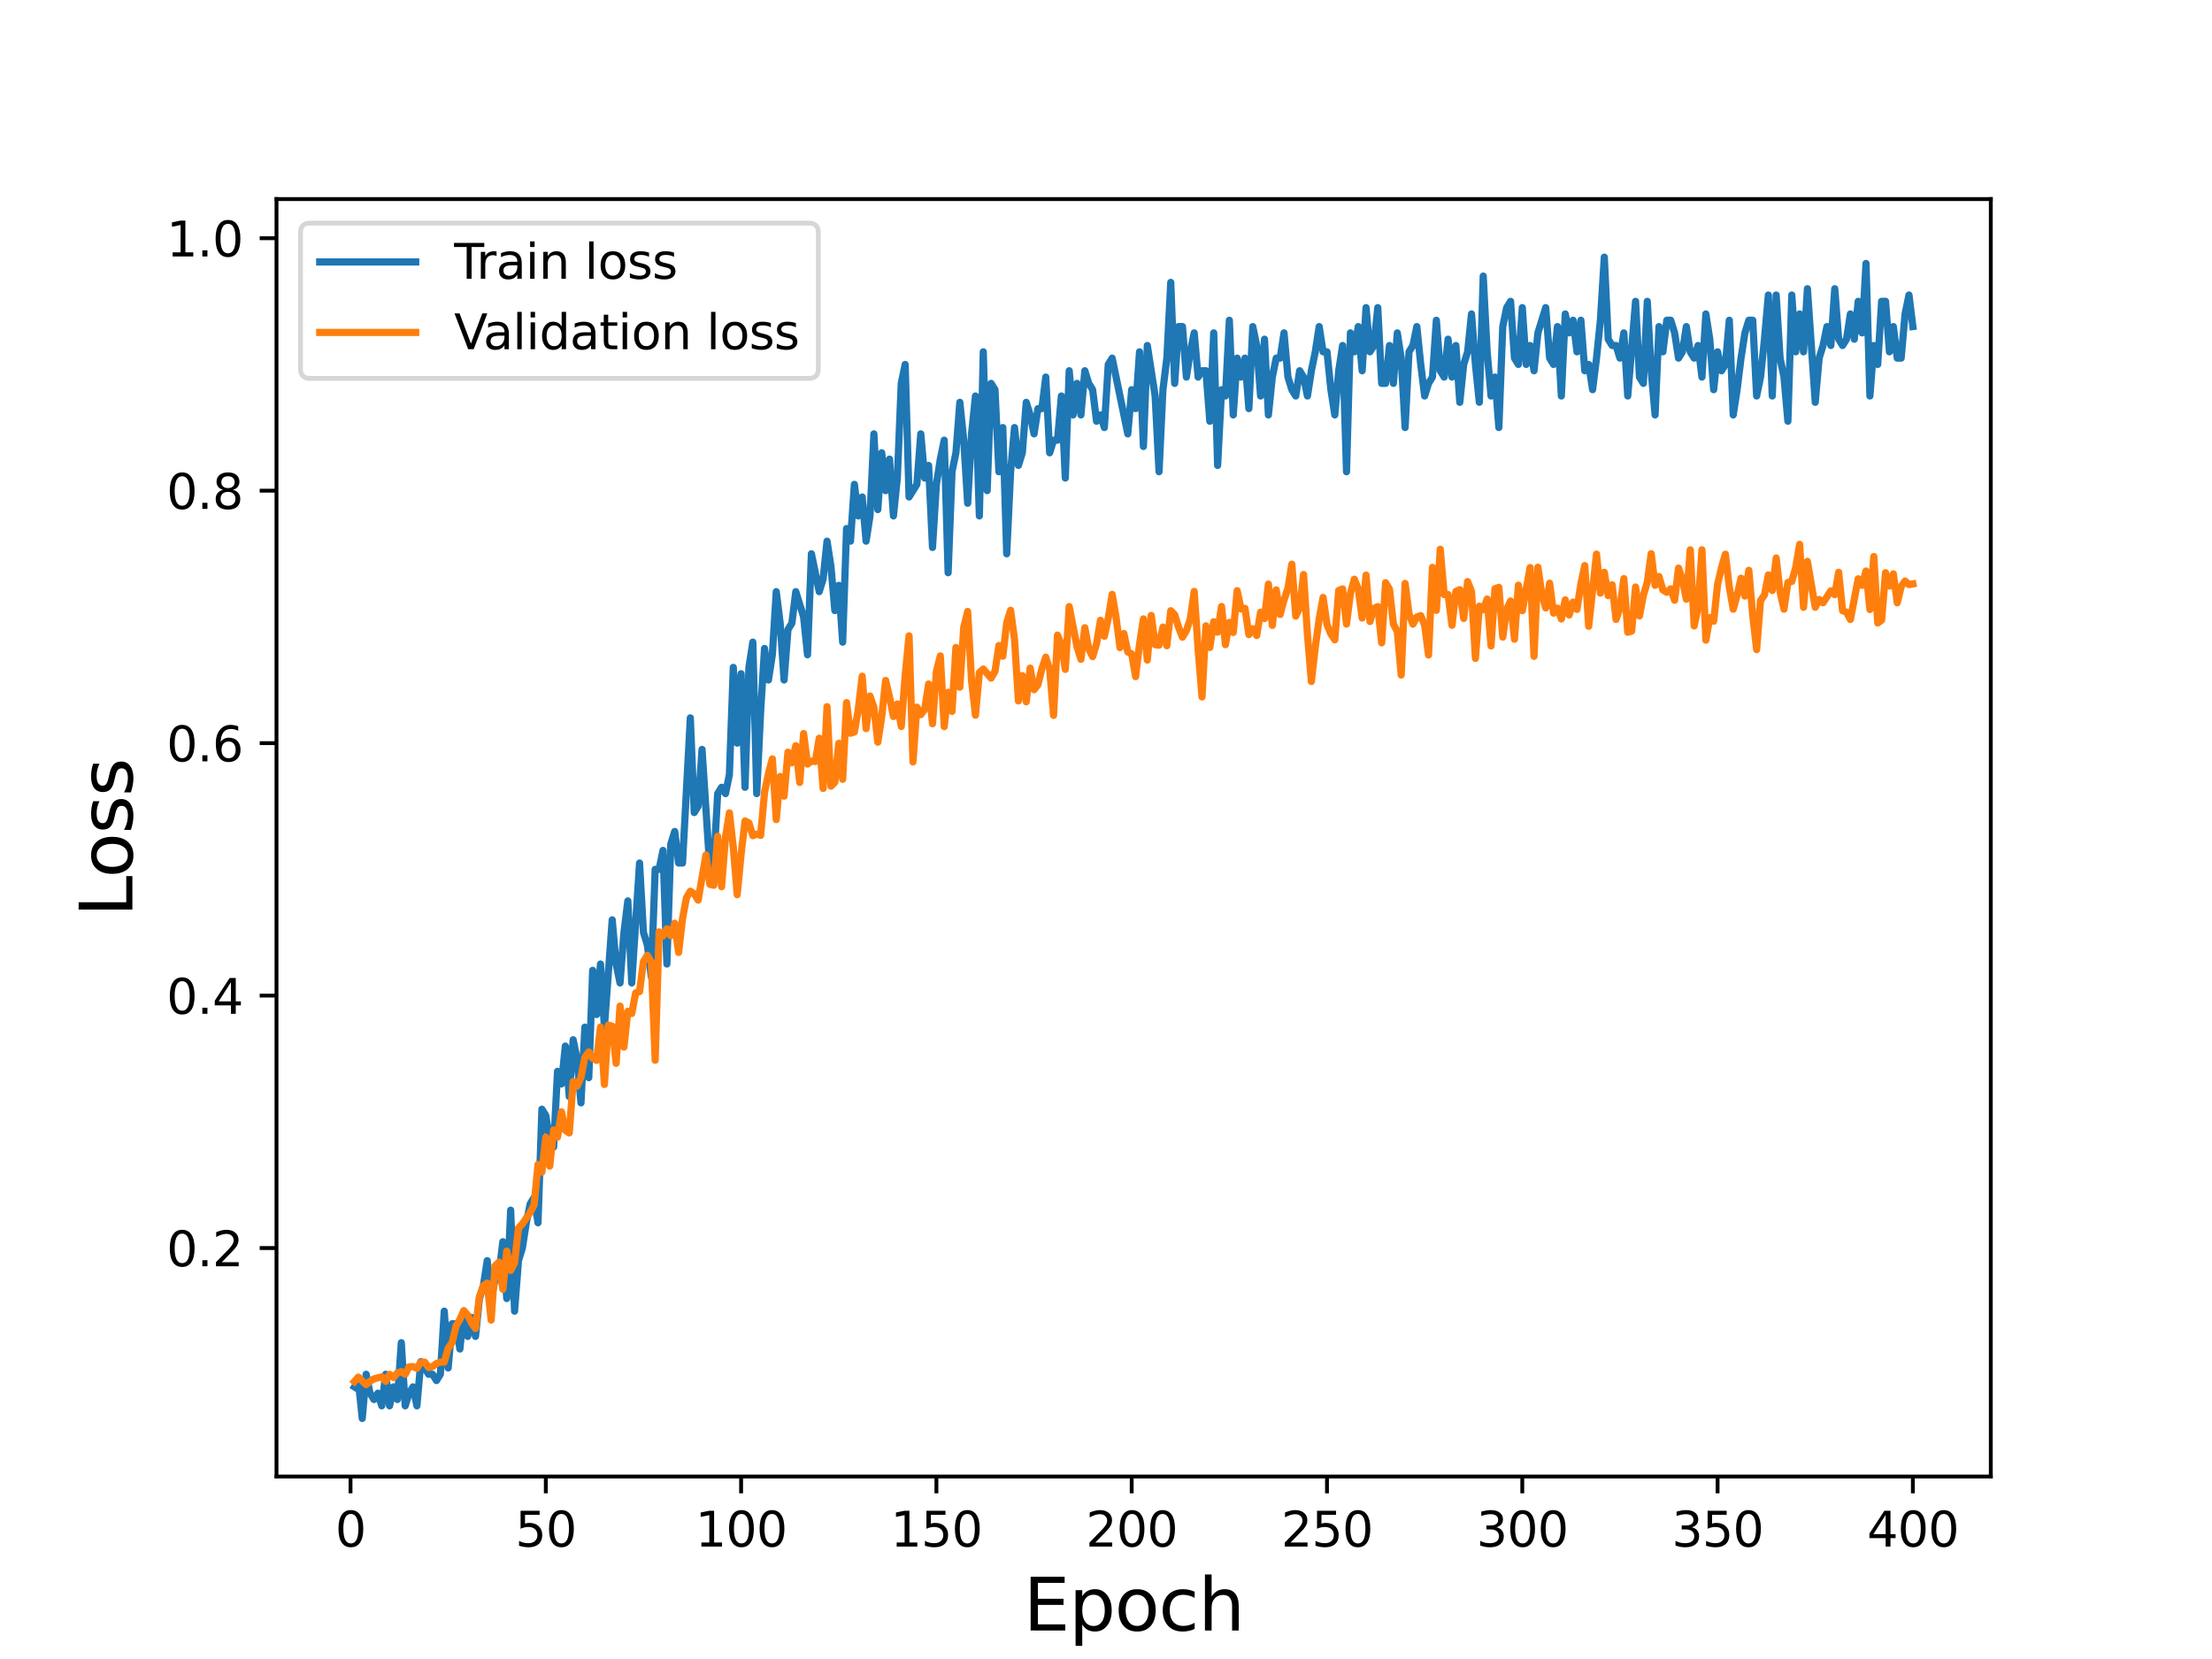 <?xml version="1.0" encoding="utf-8" standalone="no"?>
<!DOCTYPE svg PUBLIC "-//W3C//DTD SVG 1.1//EN"
  "http://www.w3.org/Graphics/SVG/1.1/DTD/svg11.dtd">
<svg height="345.6pt" version="1.1" viewBox="0 0 460.8 345.6" width="460.8pt" xmlns="http://www.w3.org/2000/svg" xmlns:xlink="http://www.w3.org/1999/xlink">
 <defs>
  <style type="text/css">*{stroke-linecap:butt;stroke-linejoin:round;}</style>
 </defs>
 <g id="figure_1">
  <g id="patch_1">
   <path d="M 0 345.6 
L 460.8 345.6 
L 460.8 0 
L 0 0 
z
" style="fill:#ffffff;"/>
  </g>
  <g id="axes_1">
   <g id="patch_2">
    <path d="M 57.6 307.584 
L 414.72 307.584 
L 414.72 41.472 
L 57.6 41.472 
z
" style="fill:#ffffff;"/>
   </g>
   <g id="matplotlib.axis_1">
    <g id="xtick_1">
     <g id="line2d_1">
      <defs>
       <path d="M 0 0 
L 0 3.5 
" id="mec085599de" style="stroke:#000000;stroke-width:0.8;"/>
      </defs>
      <g>
       <use style="stroke:#000000;stroke-width:0.8;" x="73.019" xlink:href="#mec085599de" y="307.584"/>
      </g>
     </g>
     <g id="text_1">
      <!-- 0 -->
      <g transform="translate(69.838 322.182)scale(0.1 -0.1)">
       <defs>
        <path d="M 2034 4250 
Q 1547 4250 1301 3770 
Q 1056 3291 1056 2328 
Q 1056 1369 1301 889 
Q 1547 409 2034 409 
Q 2525 409 2770 889 
Q 3016 1369 3016 2328 
Q 3016 3291 2770 3770 
Q 2525 4250 2034 4250 
z
M 2034 4750 
Q 2819 4750 3233 4129 
Q 3647 3509 3647 2328 
Q 3647 1150 3233 529 
Q 2819 -91 2034 -91 
Q 1250 -91 836 529 
Q 422 1150 422 2328 
Q 422 3509 836 4129 
Q 1250 4750 2034 4750 
z
" id="DejaVuSans-30" transform="scale(0.016)"/>
       </defs>
       <use xlink:href="#DejaVuSans-30"/>
      </g>
     </g>
    </g>
    <g id="xtick_2">
     <g id="line2d_2">
      <g>
       <use style="stroke:#000000;stroke-width:0.8;" x="113.703" xlink:href="#mec085599de" y="307.584"/>
      </g>
     </g>
     <g id="text_2">
      <!-- 50 -->
      <g transform="translate(107.34 322.182)scale(0.1 -0.1)">
       <defs>
        <path d="M 691 4666 
L 3169 4666 
L 3169 4134 
L 1269 4134 
L 1269 2991 
Q 1406 3038 1543 3061 
Q 1681 3084 1819 3084 
Q 2600 3084 3056 2656 
Q 3513 2228 3513 1497 
Q 3513 744 3044 326 
Q 2575 -91 1722 -91 
Q 1428 -91 1123 -41 
Q 819 9 494 109 
L 494 744 
Q 775 591 1075 516 
Q 1375 441 1709 441 
Q 2250 441 2565 725 
Q 2881 1009 2881 1497 
Q 2881 1984 2565 2268 
Q 2250 2553 1709 2553 
Q 1456 2553 1204 2497 
Q 953 2441 691 2322 
L 691 4666 
z
" id="DejaVuSans-35" transform="scale(0.016)"/>
       </defs>
       <use xlink:href="#DejaVuSans-35"/>
       <use x="63.623" xlink:href="#DejaVuSans-30"/>
      </g>
     </g>
    </g>
    <g id="xtick_3">
     <g id="line2d_3">
      <g>
       <use style="stroke:#000000;stroke-width:0.8;" x="154.386" xlink:href="#mec085599de" y="307.584"/>
      </g>
     </g>
     <g id="text_3">
      <!-- 100 -->
      <g transform="translate(144.842 322.182)scale(0.1 -0.1)">
       <defs>
        <path d="M 794 531 
L 1825 531 
L 1825 4091 
L 703 3866 
L 703 4441 
L 1819 4666 
L 2450 4666 
L 2450 531 
L 3481 531 
L 3481 0 
L 794 0 
L 794 531 
z
" id="DejaVuSans-31" transform="scale(0.016)"/>
       </defs>
       <use xlink:href="#DejaVuSans-31"/>
       <use x="63.623" xlink:href="#DejaVuSans-30"/>
       <use x="127.246" xlink:href="#DejaVuSans-30"/>
      </g>
     </g>
    </g>
    <g id="xtick_4">
     <g id="line2d_4">
      <g>
       <use style="stroke:#000000;stroke-width:0.8;" x="195.07" xlink:href="#mec085599de" y="307.584"/>
      </g>
     </g>
     <g id="text_4">
      <!-- 150 -->
      <g transform="translate(185.526 322.182)scale(0.1 -0.1)">
       <use xlink:href="#DejaVuSans-31"/>
       <use x="63.623" xlink:href="#DejaVuSans-35"/>
       <use x="127.246" xlink:href="#DejaVuSans-30"/>
      </g>
     </g>
    </g>
    <g id="xtick_5">
     <g id="line2d_5">
      <g>
       <use style="stroke:#000000;stroke-width:0.8;" x="235.753" xlink:href="#mec085599de" y="307.584"/>
      </g>
     </g>
     <g id="text_5">
      <!-- 200 -->
      <g transform="translate(226.209 322.182)scale(0.1 -0.1)">
       <defs>
        <path d="M 1228 531 
L 3431 531 
L 3431 0 
L 469 0 
L 469 531 
Q 828 903 1448 1529 
Q 2069 2156 2228 2338 
Q 2531 2678 2651 2914 
Q 2772 3150 2772 3378 
Q 2772 3750 2511 3984 
Q 2250 4219 1831 4219 
Q 1534 4219 1204 4116 
Q 875 4013 500 3803 
L 500 4441 
Q 881 4594 1212 4672 
Q 1544 4750 1819 4750 
Q 2544 4750 2975 4387 
Q 3406 4025 3406 3419 
Q 3406 3131 3298 2873 
Q 3191 2616 2906 2266 
Q 2828 2175 2409 1742 
Q 1991 1309 1228 531 
z
" id="DejaVuSans-32" transform="scale(0.016)"/>
       </defs>
       <use xlink:href="#DejaVuSans-32"/>
       <use x="63.623" xlink:href="#DejaVuSans-30"/>
       <use x="127.246" xlink:href="#DejaVuSans-30"/>
      </g>
     </g>
    </g>
    <g id="xtick_6">
     <g id="line2d_6">
      <g>
       <use style="stroke:#000000;stroke-width:0.8;" x="276.437" xlink:href="#mec085599de" y="307.584"/>
      </g>
     </g>
     <g id="text_6">
      <!-- 250 -->
      <g transform="translate(266.893 322.182)scale(0.1 -0.1)">
       <use xlink:href="#DejaVuSans-32"/>
       <use x="63.623" xlink:href="#DejaVuSans-35"/>
       <use x="127.246" xlink:href="#DejaVuSans-30"/>
      </g>
     </g>
    </g>
    <g id="xtick_7">
     <g id="line2d_7">
      <g>
       <use style="stroke:#000000;stroke-width:0.8;" x="317.12" xlink:href="#mec085599de" y="307.584"/>
      </g>
     </g>
     <g id="text_7">
      <!-- 300 -->
      <g transform="translate(307.576 322.182)scale(0.1 -0.1)">
       <defs>
        <path d="M 2597 2516 
Q 3050 2419 3304 2112 
Q 3559 1806 3559 1356 
Q 3559 666 3084 287 
Q 2609 -91 1734 -91 
Q 1441 -91 1130 -33 
Q 819 25 488 141 
L 488 750 
Q 750 597 1062 519 
Q 1375 441 1716 441 
Q 2309 441 2620 675 
Q 2931 909 2931 1356 
Q 2931 1769 2642 2001 
Q 2353 2234 1838 2234 
L 1294 2234 
L 1294 2753 
L 1863 2753 
Q 2328 2753 2575 2939 
Q 2822 3125 2822 3475 
Q 2822 3834 2567 4026 
Q 2313 4219 1838 4219 
Q 1578 4219 1281 4162 
Q 984 4106 628 3988 
L 628 4550 
Q 988 4650 1302 4700 
Q 1616 4750 1894 4750 
Q 2613 4750 3031 4423 
Q 3450 4097 3450 3541 
Q 3450 3153 3228 2886 
Q 3006 2619 2597 2516 
z
" id="DejaVuSans-33" transform="scale(0.016)"/>
       </defs>
       <use xlink:href="#DejaVuSans-33"/>
       <use x="63.623" xlink:href="#DejaVuSans-30"/>
       <use x="127.246" xlink:href="#DejaVuSans-30"/>
      </g>
     </g>
    </g>
    <g id="xtick_8">
     <g id="line2d_8">
      <g>
       <use style="stroke:#000000;stroke-width:0.8;" x="357.804" xlink:href="#mec085599de" y="307.584"/>
      </g>
     </g>
     <g id="text_8">
      <!-- 350 -->
      <g transform="translate(348.26 322.182)scale(0.1 -0.1)">
       <use xlink:href="#DejaVuSans-33"/>
       <use x="63.623" xlink:href="#DejaVuSans-35"/>
       <use x="127.246" xlink:href="#DejaVuSans-30"/>
      </g>
     </g>
    </g>
    <g id="xtick_9">
     <g id="line2d_9">
      <g>
       <use style="stroke:#000000;stroke-width:0.8;" x="398.487" xlink:href="#mec085599de" y="307.584"/>
      </g>
     </g>
     <g id="text_9">
      <!-- 400 -->
      <g transform="translate(388.944 322.182)scale(0.1 -0.1)">
       <defs>
        <path d="M 2419 4116 
L 825 1625 
L 2419 1625 
L 2419 4116 
z
M 2253 4666 
L 3047 4666 
L 3047 1625 
L 3713 1625 
L 3713 1100 
L 3047 1100 
L 3047 0 
L 2419 0 
L 2419 1100 
L 313 1100 
L 313 1709 
L 2253 4666 
z
" id="DejaVuSans-34" transform="scale(0.016)"/>
       </defs>
       <use xlink:href="#DejaVuSans-34"/>
       <use x="63.623" xlink:href="#DejaVuSans-30"/>
       <use x="127.246" xlink:href="#DejaVuSans-30"/>
      </g>
     </g>
    </g>
    <g id="text_10">
     <!-- Epoch -->
     <g transform="translate(213.194 339.66)scale(0.15 -0.15)">
      <defs>
       <path d="M 628 4666 
L 3578 4666 
L 3578 4134 
L 1259 4134 
L 1259 2753 
L 3481 2753 
L 3481 2222 
L 1259 2222 
L 1259 531 
L 3634 531 
L 3634 0 
L 628 0 
L 628 4666 
z
" id="DejaVuSans-45" transform="scale(0.016)"/>
       <path d="M 1159 525 
L 1159 -1331 
L 581 -1331 
L 581 3500 
L 1159 3500 
L 1159 2969 
Q 1341 3281 1617 3432 
Q 1894 3584 2278 3584 
Q 2916 3584 3314 3078 
Q 3713 2572 3713 1747 
Q 3713 922 3314 415 
Q 2916 -91 2278 -91 
Q 1894 -91 1617 61 
Q 1341 213 1159 525 
z
M 3116 1747 
Q 3116 2381 2855 2742 
Q 2594 3103 2138 3103 
Q 1681 3103 1420 2742 
Q 1159 2381 1159 1747 
Q 1159 1113 1420 752 
Q 1681 391 2138 391 
Q 2594 391 2855 752 
Q 3116 1113 3116 1747 
z
" id="DejaVuSans-70" transform="scale(0.016)"/>
       <path d="M 1959 3097 
Q 1497 3097 1228 2736 
Q 959 2375 959 1747 
Q 959 1119 1226 758 
Q 1494 397 1959 397 
Q 2419 397 2687 759 
Q 2956 1122 2956 1747 
Q 2956 2369 2687 2733 
Q 2419 3097 1959 3097 
z
M 1959 3584 
Q 2709 3584 3137 3096 
Q 3566 2609 3566 1747 
Q 3566 888 3137 398 
Q 2709 -91 1959 -91 
Q 1206 -91 779 398 
Q 353 888 353 1747 
Q 353 2609 779 3096 
Q 1206 3584 1959 3584 
z
" id="DejaVuSans-6f" transform="scale(0.016)"/>
       <path d="M 3122 3366 
L 3122 2828 
Q 2878 2963 2633 3030 
Q 2388 3097 2138 3097 
Q 1578 3097 1268 2742 
Q 959 2388 959 1747 
Q 959 1106 1268 751 
Q 1578 397 2138 397 
Q 2388 397 2633 464 
Q 2878 531 3122 666 
L 3122 134 
Q 2881 22 2623 -34 
Q 2366 -91 2075 -91 
Q 1284 -91 818 406 
Q 353 903 353 1747 
Q 353 2603 823 3093 
Q 1294 3584 2113 3584 
Q 2378 3584 2631 3529 
Q 2884 3475 3122 3366 
z
" id="DejaVuSans-63" transform="scale(0.016)"/>
       <path d="M 3513 2113 
L 3513 0 
L 2938 0 
L 2938 2094 
Q 2938 2591 2744 2837 
Q 2550 3084 2163 3084 
Q 1697 3084 1428 2787 
Q 1159 2491 1159 1978 
L 1159 0 
L 581 0 
L 581 4863 
L 1159 4863 
L 1159 2956 
Q 1366 3272 1645 3428 
Q 1925 3584 2291 3584 
Q 2894 3584 3203 3211 
Q 3513 2838 3513 2113 
z
" id="DejaVuSans-68" transform="scale(0.016)"/>
      </defs>
      <use xlink:href="#DejaVuSans-45"/>
      <use x="63.184" xlink:href="#DejaVuSans-70"/>
      <use x="126.66" xlink:href="#DejaVuSans-6f"/>
      <use x="187.842" xlink:href="#DejaVuSans-63"/>
      <use x="242.822" xlink:href="#DejaVuSans-68"/>
     </g>
    </g>
   </g>
   <g id="matplotlib.axis_2">
    <g id="ytick_1">
     <g id="line2d_10">
      <defs>
       <path d="M 0 0 
L -3.5 0 
" id="me4665d9835" style="stroke:#000000;stroke-width:0.8;"/>
      </defs>
      <g>
       <use style="stroke:#000000;stroke-width:0.8;" x="57.6" xlink:href="#me4665d9835" y="259.989"/>
      </g>
     </g>
     <g id="text_11">
      <!-- 0.2 -->
      <g transform="translate(34.697 263.788)scale(0.1 -0.1)">
       <defs>
        <path d="M 684 794 
L 1344 794 
L 1344 0 
L 684 0 
L 684 794 
z
" id="DejaVuSans-2e" transform="scale(0.016)"/>
       </defs>
       <use xlink:href="#DejaVuSans-30"/>
       <use x="63.623" xlink:href="#DejaVuSans-2e"/>
       <use x="95.41" xlink:href="#DejaVuSans-32"/>
      </g>
     </g>
    </g>
    <g id="ytick_2">
     <g id="line2d_11">
      <g>
       <use style="stroke:#000000;stroke-width:0.8;" x="57.6" xlink:href="#me4665d9835" y="207.398"/>
      </g>
     </g>
     <g id="text_12">
      <!-- 0.4 -->
      <g transform="translate(34.697 211.197)scale(0.1 -0.1)">
       <use xlink:href="#DejaVuSans-30"/>
       <use x="63.623" xlink:href="#DejaVuSans-2e"/>
       <use x="95.41" xlink:href="#DejaVuSans-34"/>
      </g>
     </g>
    </g>
    <g id="ytick_3">
     <g id="line2d_12">
      <g>
       <use style="stroke:#000000;stroke-width:0.8;" x="57.6" xlink:href="#me4665d9835" y="154.806"/>
      </g>
     </g>
     <g id="text_13">
      <!-- 0.6 -->
      <g transform="translate(34.697 158.605)scale(0.1 -0.1)">
       <defs>
        <path d="M 2113 2584 
Q 1688 2584 1439 2293 
Q 1191 2003 1191 1497 
Q 1191 994 1439 701 
Q 1688 409 2113 409 
Q 2538 409 2786 701 
Q 3034 994 3034 1497 
Q 3034 2003 2786 2293 
Q 2538 2584 2113 2584 
z
M 3366 4563 
L 3366 3988 
Q 3128 4100 2886 4159 
Q 2644 4219 2406 4219 
Q 1781 4219 1451 3797 
Q 1122 3375 1075 2522 
Q 1259 2794 1537 2939 
Q 1816 3084 2150 3084 
Q 2853 3084 3261 2657 
Q 3669 2231 3669 1497 
Q 3669 778 3244 343 
Q 2819 -91 2113 -91 
Q 1303 -91 875 529 
Q 447 1150 447 2328 
Q 447 3434 972 4092 
Q 1497 4750 2381 4750 
Q 2619 4750 2861 4703 
Q 3103 4656 3366 4563 
z
" id="DejaVuSans-36" transform="scale(0.016)"/>
       </defs>
       <use xlink:href="#DejaVuSans-30"/>
       <use x="63.623" xlink:href="#DejaVuSans-2e"/>
       <use x="95.41" xlink:href="#DejaVuSans-36"/>
      </g>
     </g>
    </g>
    <g id="ytick_4">
     <g id="line2d_13">
      <g>
       <use style="stroke:#000000;stroke-width:0.8;" x="57.6" xlink:href="#me4665d9835" y="102.215"/>
      </g>
     </g>
     <g id="text_14">
      <!-- 0.8 -->
      <g transform="translate(34.697 106.014)scale(0.1 -0.1)">
       <defs>
        <path d="M 2034 2216 
Q 1584 2216 1326 1975 
Q 1069 1734 1069 1313 
Q 1069 891 1326 650 
Q 1584 409 2034 409 
Q 2484 409 2743 651 
Q 3003 894 3003 1313 
Q 3003 1734 2745 1975 
Q 2488 2216 2034 2216 
z
M 1403 2484 
Q 997 2584 770 2862 
Q 544 3141 544 3541 
Q 544 4100 942 4425 
Q 1341 4750 2034 4750 
Q 2731 4750 3128 4425 
Q 3525 4100 3525 3541 
Q 3525 3141 3298 2862 
Q 3072 2584 2669 2484 
Q 3125 2378 3379 2068 
Q 3634 1759 3634 1313 
Q 3634 634 3220 271 
Q 2806 -91 2034 -91 
Q 1263 -91 848 271 
Q 434 634 434 1313 
Q 434 1759 690 2068 
Q 947 2378 1403 2484 
z
M 1172 3481 
Q 1172 3119 1398 2916 
Q 1625 2713 2034 2713 
Q 2441 2713 2670 2916 
Q 2900 3119 2900 3481 
Q 2900 3844 2670 4047 
Q 2441 4250 2034 4250 
Q 1625 4250 1398 4047 
Q 1172 3844 1172 3481 
z
" id="DejaVuSans-38" transform="scale(0.016)"/>
       </defs>
       <use xlink:href="#DejaVuSans-30"/>
       <use x="63.623" xlink:href="#DejaVuSans-2e"/>
       <use x="95.41" xlink:href="#DejaVuSans-38"/>
      </g>
     </g>
    </g>
    <g id="ytick_5">
     <g id="line2d_14">
      <g>
       <use style="stroke:#000000;stroke-width:0.8;" x="57.6" xlink:href="#me4665d9835" y="49.624"/>
      </g>
     </g>
     <g id="text_15">
      <!-- 1.0 -->
      <g transform="translate(34.697 53.423)scale(0.1 -0.1)">
       <use xlink:href="#DejaVuSans-31"/>
       <use x="63.623" xlink:href="#DejaVuSans-2e"/>
       <use x="95.41" xlink:href="#DejaVuSans-30"/>
      </g>
     </g>
    </g>
    <g id="text_16">
     <!-- Loss -->
     <g transform="translate(27.577 190.979)rotate(-90)scale(0.15 -0.15)">
      <defs>
       <path d="M 628 4666 
L 1259 4666 
L 1259 531 
L 3531 531 
L 3531 0 
L 628 0 
L 628 4666 
z
" id="DejaVuSans-4c" transform="scale(0.016)"/>
       <path d="M 2834 3397 
L 2834 2853 
Q 2591 2978 2328 3040 
Q 2066 3103 1784 3103 
Q 1356 3103 1142 2972 
Q 928 2841 928 2578 
Q 928 2378 1081 2264 
Q 1234 2150 1697 2047 
L 1894 2003 
Q 2506 1872 2764 1633 
Q 3022 1394 3022 966 
Q 3022 478 2636 193 
Q 2250 -91 1575 -91 
Q 1294 -91 989 -36 
Q 684 19 347 128 
L 347 722 
Q 666 556 975 473 
Q 1284 391 1588 391 
Q 1994 391 2212 530 
Q 2431 669 2431 922 
Q 2431 1156 2273 1281 
Q 2116 1406 1581 1522 
L 1381 1569 
Q 847 1681 609 1914 
Q 372 2147 372 2553 
Q 372 3047 722 3315 
Q 1072 3584 1716 3584 
Q 2034 3584 2315 3537 
Q 2597 3491 2834 3397 
z
" id="DejaVuSans-73" transform="scale(0.016)"/>
      </defs>
      <use xlink:href="#DejaVuSans-4c"/>
      <use x="53.963" xlink:href="#DejaVuSans-6f"/>
      <use x="115.145" xlink:href="#DejaVuSans-73"/>
      <use x="167.244" xlink:href="#DejaVuSans-73"/>
     </g>
    </g>
   </g>
   <g id="line2d_15">
    <path clip-path="url(#p8386ce4f00)" d="M 73.833 288.914 
L 74.646 287.599 
L 75.46 295.488 
L 76.274 286.285 
L 77.087 290.229 
L 77.901 291.544 
L 78.715 290.229 
L 79.528 292.858 
L 80.342 286.285 
L 81.156 292.858 
L 81.969 288.914 
L 82.783 291.544 
L 83.597 279.711 
L 84.41 292.858 
L 85.224 290.229 
L 86.038 288.914 
L 86.851 292.858 
L 87.665 283.655 
L 89.292 286.285 
L 90.106 286.285 
L 90.92 287.599 
L 91.733 286.285 
L 92.547 273.137 
L 93.361 284.97 
L 94.174 275.766 
L 94.988 275.766 
L 95.802 281.025 
L 96.616 273.137 
L 97.429 278.396 
L 98.243 274.451 
L 99.057 278.396 
L 99.87 270.507 
L 100.684 267.878 
L 101.498 262.618 
L 102.311 270.507 
L 103.125 266.563 
L 103.939 265.248 
L 104.752 258.674 
L 105.566 270.507 
L 106.38 252.1 
L 107.193 273.137 
L 108.007 262.618 
L 108.821 259.989 
L 109.634 254.73 
L 110.448 250.785 
L 111.262 249.471 
L 112.075 254.73 
L 112.889 231.064 
L 113.703 232.378 
L 114.516 237.638 
L 115.33 238.952 
L 116.144 223.175 
L 116.957 225.805 
L 117.771 217.916 
L 118.585 228.434 
L 119.398 216.601 
L 120.212 220.545 
L 121.026 229.749 
L 121.839 213.971 
L 122.653 224.49 
L 123.467 202.138 
L 124.28 211.342 
L 125.094 200.824 
L 125.908 213.971 
L 127.535 191.62 
L 128.349 200.824 
L 129.162 204.768 
L 129.976 194.25 
L 130.79 187.676 
L 131.603 204.768 
L 133.231 179.787 
L 134.044 194.25 
L 134.858 196.879 
L 135.672 203.453 
L 136.485 181.102 
L 137.299 181.102 
L 138.113 177.158 
L 138.926 200.824 
L 139.74 175.843 
L 140.554 173.213 
L 141.367 179.787 
L 142.181 179.787 
L 143.808 149.547 
L 144.622 169.269 
L 145.436 167.954 
L 146.249 156.121 
L 147.877 181.102 
L 148.69 179.787 
L 149.504 165.325 
L 150.318 164.01 
L 151.131 165.325 
L 151.945 161.38 
L 152.759 139.029 
L 153.572 154.806 
L 154.386 140.344 
L 155.2 164.01 
L 156.013 139.029 
L 156.827 133.77 
L 157.641 165.325 
L 158.454 148.232 
L 159.268 135.085 
L 160.082 141.658 
L 160.895 136.399 
L 161.709 123.251 
L 162.523 129.825 
L 163.336 141.658 
L 164.15 131.14 
L 164.964 129.825 
L 165.777 123.251 
L 167.405 128.511 
L 168.219 136.399 
L 169.032 115.363 
L 170.66 123.251 
L 171.473 120.622 
L 172.287 112.733 
L 173.101 117.992 
L 173.914 127.196 
L 174.728 121.937 
L 175.542 133.77 
L 176.355 110.104 
L 177.169 112.733 
L 177.983 100.9 
L 178.796 107.474 
L 179.61 103.53 
L 180.424 112.733 
L 181.237 107.474 
L 182.051 90.382 
L 182.865 106.159 
L 183.678 94.326 
L 184.492 102.215 
L 185.306 95.641 
L 186.119 107.474 
L 186.933 99.585 
L 187.747 79.864 
L 188.56 75.919 
L 189.374 103.53 
L 191.001 100.9 
L 191.815 90.382 
L 192.629 99.585 
L 193.442 96.956 
L 194.256 114.048 
L 195.07 100.9 
L 195.883 95.641 
L 196.697 91.697 
L 197.511 119.307 
L 198.324 98.271 
L 199.138 94.326 
L 199.952 83.808 
L 200.765 91.697 
L 201.579 104.845 
L 202.393 90.382 
L 203.206 82.493 
L 204.02 107.474 
L 204.834 73.29 
L 205.647 102.215 
L 206.461 79.864 
L 207.275 81.178 
L 208.088 98.271 
L 208.902 89.067 
L 209.716 115.363 
L 210.529 98.271 
L 211.343 89.067 
L 212.157 96.956 
L 212.97 94.326 
L 213.784 83.808 
L 214.598 86.438 
L 215.411 90.382 
L 216.225 85.123 
L 217.039 85.123 
L 217.852 78.549 
L 218.666 94.326 
L 219.48 91.697 
L 220.293 91.697 
L 221.107 82.493 
L 221.921 99.585 
L 222.734 77.234 
L 223.548 86.438 
L 224.362 79.864 
L 225.175 86.438 
L 225.989 77.234 
L 226.803 79.864 
L 227.616 81.178 
L 228.43 87.752 
L 229.244 86.438 
L 230.057 89.067 
L 230.871 75.919 
L 231.685 74.605 
L 234.939 90.382 
L 235.753 81.178 
L 236.567 85.123 
L 237.381 73.29 
L 238.194 93.011 
L 239.008 71.975 
L 240.635 82.493 
L 241.449 98.271 
L 242.263 81.178 
L 243.076 74.605 
L 243.89 58.827 
L 244.704 79.864 
L 245.517 68.031 
L 246.331 68.031 
L 247.145 78.549 
L 247.958 73.29 
L 248.772 69.345 
L 249.586 78.549 
L 250.399 77.234 
L 251.213 77.234 
L 252.027 87.752 
L 252.84 69.345 
L 253.654 96.956 
L 254.468 81.178 
L 255.281 82.493 
L 256.095 66.716 
L 256.909 86.438 
L 257.722 74.605 
L 258.536 78.549 
L 259.35 74.605 
L 260.163 85.123 
L 260.977 68.031 
L 261.791 71.975 
L 262.604 82.493 
L 263.418 70.66 
L 264.232 86.438 
L 265.045 78.549 
L 265.859 74.605 
L 266.673 74.605 
L 267.486 69.345 
L 268.3 78.549 
L 269.114 81.178 
L 269.927 82.493 
L 270.741 77.234 
L 271.555 78.549 
L 272.368 82.493 
L 273.182 77.234 
L 273.996 73.29 
L 274.809 68.031 
L 275.623 73.29 
L 276.437 73.29 
L 277.25 81.178 
L 278.064 86.438 
L 278.878 77.234 
L 279.691 71.975 
L 280.505 98.271 
L 281.319 69.345 
L 282.132 73.29 
L 282.946 68.031 
L 283.76 77.234 
L 284.573 64.086 
L 285.387 73.29 
L 286.201 71.975 
L 287.014 64.086 
L 287.828 79.864 
L 288.642 79.864 
L 289.455 71.975 
L 290.269 79.864 
L 291.083 69.345 
L 291.896 74.605 
L 292.71 89.067 
L 293.524 73.29 
L 294.337 71.975 
L 295.151 68.031 
L 295.965 75.919 
L 296.778 82.493 
L 297.592 79.864 
L 298.406 78.549 
L 299.219 66.716 
L 300.033 77.234 
L 300.847 78.549 
L 301.66 70.66 
L 302.474 78.549 
L 303.288 71.975 
L 304.101 83.808 
L 304.915 75.919 
L 305.729 73.29 
L 306.543 65.401 
L 307.356 75.919 
L 308.17 83.808 
L 308.984 57.512 
L 309.797 73.29 
L 310.611 82.493 
L 311.425 78.549 
L 312.238 89.067 
L 313.052 68.031 
L 313.866 64.086 
L 314.679 62.771 
L 315.493 74.605 
L 316.307 75.919 
L 317.12 64.086 
L 317.934 75.919 
L 318.748 71.975 
L 319.561 77.234 
L 320.375 69.345 
L 322.002 64.086 
L 322.816 74.605 
L 323.63 75.919 
L 324.443 68.031 
L 325.257 82.493 
L 326.071 65.401 
L 326.884 69.345 
L 327.698 66.716 
L 328.512 73.29 
L 329.325 66.716 
L 330.139 77.234 
L 330.953 75.919 
L 331.766 81.178 
L 332.58 74.605 
L 333.394 66.716 
L 334.207 53.568 
L 335.021 70.66 
L 335.835 71.975 
L 336.648 71.975 
L 337.462 74.605 
L 338.276 69.345 
L 339.089 82.493 
L 340.717 62.771 
L 341.53 78.549 
L 342.344 79.864 
L 343.158 62.771 
L 343.971 77.234 
L 344.785 86.438 
L 345.599 68.031 
L 346.412 73.29 
L 347.226 66.716 
L 348.04 66.716 
L 348.853 69.345 
L 349.667 74.605 
L 350.481 73.29 
L 351.294 68.031 
L 352.108 73.29 
L 352.922 74.605 
L 353.735 71.975 
L 354.549 78.549 
L 355.363 65.401 
L 356.176 70.66 
L 356.99 81.178 
L 357.804 73.29 
L 358.617 77.234 
L 359.431 75.919 
L 360.245 66.716 
L 361.058 86.438 
L 361.872 81.178 
L 362.686 74.605 
L 363.499 69.345 
L 364.313 66.716 
L 365.127 66.716 
L 365.94 82.493 
L 366.754 78.549 
L 367.568 70.66 
L 368.381 61.457 
L 369.195 82.493 
L 370.009 61.457 
L 370.822 74.605 
L 371.636 78.549 
L 372.45 87.752 
L 373.263 61.457 
L 374.077 73.29 
L 374.891 65.401 
L 375.704 73.29 
L 376.518 60.142 
L 378.146 83.808 
L 378.959 74.605 
L 379.773 71.975 
L 380.587 68.031 
L 381.4 71.975 
L 382.214 60.142 
L 383.028 70.66 
L 383.841 71.975 
L 384.655 70.66 
L 385.469 65.401 
L 386.282 70.66 
L 387.096 62.771 
L 387.91 69.345 
L 388.723 54.883 
L 389.537 82.493 
L 390.351 71.975 
L 391.164 75.919 
L 391.978 62.771 
L 392.792 62.771 
L 393.605 73.29 
L 394.419 68.031 
L 395.233 74.605 
L 396.046 74.605 
L 396.86 65.401 
L 397.674 61.457 
L 398.487 68.031 
L 398.487 68.031 
" style="fill:none;stroke:#1f77b4;stroke-linecap:square;stroke-width:1.5;"/>
   </g>
   <g id="line2d_16">
    <path clip-path="url(#p8386ce4f00)" d="M 73.833 287.797 
L 74.646 286.876 
L 76.274 288.454 
L 77.087 287.731 
L 77.901 287.249 
L 79.528 286.81 
L 80.342 287.753 
L 81.156 286.306 
L 81.969 286.964 
L 82.783 286 
L 83.597 285.737 
L 84.41 286.285 
L 85.224 284.729 
L 86.038 284.685 
L 86.851 285.057 
L 87.665 283.786 
L 88.479 283.765 
L 89.292 284.882 
L 90.106 284.685 
L 90.92 284.049 
L 91.733 283.765 
L 92.547 283.743 
L 93.361 280.85 
L 94.174 279.711 
L 94.988 276.27 
L 95.802 274.868 
L 96.616 273.027 
L 97.429 273.947 
L 98.243 275.613 
L 99.057 276.752 
L 99.87 270.113 
L 100.684 267.856 
L 101.498 267.286 
L 102.311 274.999 
L 103.125 263.714 
L 103.939 262.925 
L 104.752 268.579 
L 105.566 260.624 
L 106.38 264.656 
L 107.193 263.079 
L 108.007 255.825 
L 108.821 254.971 
L 110.448 252.582 
L 111.262 251.026 
L 112.075 242.59 
L 112.889 244.168 
L 113.703 236.893 
L 114.516 242.919 
L 115.33 235.381 
L 116.144 236.871 
L 116.957 231.611 
L 117.771 235.468 
L 118.585 236.016 
L 119.398 225.322 
L 120.212 226.265 
L 121.026 224.424 
L 121.839 220.261 
L 122.653 219.143 
L 123.467 220.48 
L 124.28 220.896 
L 125.094 213.95 
L 125.908 225.914 
L 126.721 213.555 
L 127.535 213.774 
L 128.349 221.51 
L 129.162 209.589 
L 129.976 218.135 
L 130.79 210.663 
L 131.603 211.123 
L 132.417 206.85 
L 133.231 206.565 
L 134.044 200.298 
L 134.858 199.027 
L 135.672 200.429 
L 136.485 220.874 
L 137.299 194.118 
L 138.113 194.995 
L 138.926 193.483 
L 139.74 194.929 
L 140.554 192.321 
L 141.367 198.413 
L 142.181 191.379 
L 142.995 187.04 
L 143.808 185.66 
L 144.622 186.186 
L 145.436 187.522 
L 147.063 178.1 
L 147.877 184.214 
L 148.69 184.411 
L 149.504 174.221 
L 150.318 184.718 
L 151.131 174.375 
L 151.945 169.335 
L 152.759 176.522 
L 153.572 186.383 
L 154.386 177.946 
L 155.2 171.022 
L 156.013 171.438 
L 156.827 174.09 
L 157.641 173.761 
L 158.454 174.024 
L 159.268 165.04 
L 160.082 161.139 
L 160.895 158.093 
L 161.709 170.737 
L 162.523 161.753 
L 163.336 165.85 
L 164.15 156.691 
L 164.964 158.882 
L 165.777 155.354 
L 166.591 163.002 
L 167.405 152.812 
L 168.219 159.167 
L 169.032 158.553 
L 169.846 158.641 
L 170.66 153.776 
L 171.473 164.251 
L 172.287 147.202 
L 173.101 163.769 
L 173.914 162.958 
L 174.728 154.85 
L 175.542 162.344 
L 176.355 146.37 
L 177.169 152.746 
L 177.983 152.483 
L 178.796 147.794 
L 179.61 140.87 
L 180.424 151.782 
L 181.237 144.989 
L 182.051 147.378 
L 182.865 154.609 
L 183.678 149.284 
L 184.492 141.746 
L 185.306 145.186 
L 186.119 149.262 
L 186.933 146.655 
L 187.747 151.344 
L 188.56 140.716 
L 189.374 132.455 
L 190.188 158.729 
L 191.001 147.312 
L 191.815 148.868 
L 192.629 147.794 
L 193.442 142.491 
L 194.256 150.774 
L 195.07 139.862 
L 195.883 136.64 
L 196.697 151.366 
L 197.511 144.222 
L 198.324 148.189 
L 199.138 134.887 
L 199.952 143.149 
L 200.765 130.702 
L 201.579 127.371 
L 202.393 141.812 
L 203.206 148.999 
L 204.02 140.103 
L 204.834 139.379 
L 206.461 141.264 
L 207.275 139.862 
L 208.088 134.471 
L 208.902 136.706 
L 209.716 129.716 
L 210.529 127.13 
L 211.343 133.178 
L 212.157 146.019 
L 212.97 140.738 
L 213.784 146.194 
L 214.598 139.182 
L 215.411 143.674 
L 216.225 142.645 
L 217.039 139.314 
L 217.852 136.903 
L 218.666 139.423 
L 219.48 149.021 
L 220.293 132.302 
L 221.107 134.274 
L 221.921 139.445 
L 222.734 126.363 
L 224.362 134.712 
L 225.175 137.342 
L 225.989 130.768 
L 226.803 135.15 
L 227.616 136.794 
L 228.43 134.098 
L 229.244 129.212 
L 230.057 132.543 
L 230.871 128.795 
L 231.685 123.821 
L 232.498 128.598 
L 233.312 134.909 
L 234.126 131.973 
L 234.939 135.808 
L 235.753 136.224 
L 236.567 140.957 
L 237.381 134.208 
L 238.194 128.927 
L 239.008 137.517 
L 239.822 128.204 
L 240.635 134.296 
L 241.449 134.405 
L 242.263 130.636 
L 243.076 134.515 
L 243.89 127.218 
L 244.704 128.05 
L 245.517 130.658 
L 246.331 132.74 
L 247.145 131.359 
L 247.958 128.949 
L 248.772 123.208 
L 249.586 135.216 
L 250.399 145.186 
L 251.213 130.373 
L 252.027 134.887 
L 252.84 129.519 
L 253.654 131.688 
L 254.468 126.341 
L 255.281 134.296 
L 256.095 129.65 
L 256.909 131.754 
L 257.722 123.054 
L 258.536 126.867 
L 259.35 126.736 
L 260.163 132.192 
L 260.977 130.987 
L 261.791 132.389 
L 262.604 127.525 
L 263.418 128.861 
L 264.232 121.674 
L 265.045 130.286 
L 265.859 122.879 
L 266.673 128.007 
L 267.486 124.983 
L 268.3 122.528 
L 269.114 117.532 
L 269.927 128.357 
L 270.741 126.626 
L 271.555 119.68 
L 272.368 132.214 
L 273.182 141.965 
L 273.996 134.843 
L 274.809 128.927 
L 275.623 124.457 
L 276.437 130.11 
L 277.25 132.061 
L 278.064 133.288 
L 278.878 123.01 
L 279.691 122.682 
L 280.505 130.001 
L 281.319 123.58 
L 282.132 120.666 
L 282.946 122.682 
L 283.76 128.752 
L 284.573 119.811 
L 285.387 129.475 
L 286.201 126.736 
L 287.014 126.363 
L 287.828 133.923 
L 288.642 121.389 
L 289.455 122.726 
L 290.269 129.979 
L 291.083 131.557 
L 291.896 140.629 
L 292.71 121.542 
L 293.524 127.875 
L 294.337 130.023 
L 295.151 128.533 
L 295.965 128.248 
L 296.778 130.242 
L 297.592 136.443 
L 298.406 118.19 
L 299.219 127.152 
L 300.033 114.421 
L 300.847 123.865 
L 301.66 123.843 
L 302.474 130.264 
L 303.288 123.208 
L 304.101 122.835 
L 304.915 128.839 
L 305.729 121.148 
L 306.543 123.23 
L 307.356 137.144 
L 308.17 126.275 
L 308.984 127.021 
L 309.797 124.785 
L 310.611 134.559 
L 311.425 122.638 
L 312.238 122.353 
L 313.052 132.718 
L 313.866 126.955 
L 314.679 125.202 
L 315.493 133.156 
L 316.307 121.915 
L 317.12 127.218 
L 318.748 118.233 
L 319.561 136.728 
L 320.375 118.168 
L 321.189 123.777 
L 322.002 126.648 
L 322.816 121.498 
L 323.63 127.722 
L 324.443 126.692 
L 325.257 128.949 
L 326.071 124.961 
L 326.884 128.116 
L 327.698 125.421 
L 328.512 126.955 
L 329.325 121.586 
L 330.139 117.817 
L 330.953 130.461 
L 332.58 115.429 
L 333.394 123.558 
L 334.207 119.219 
L 335.021 124.084 
L 335.835 121.827 
L 336.648 129.037 
L 337.462 126.692 
L 338.276 120.534 
L 339.089 131.71 
L 339.903 131.469 
L 340.717 122.287 
L 341.53 128.313 
L 342.344 124.04 
L 343.158 121.279 
L 343.971 115.341 
L 344.785 121.937 
L 345.599 120.096 
L 346.412 122.901 
L 347.226 123.383 
L 348.04 122.66 
L 348.853 125.048 
L 349.667 118.343 
L 350.481 120.731 
L 351.294 124.829 
L 352.108 114.53 
L 352.922 130.395 
L 353.735 126.538 
L 354.549 114.53 
L 355.363 133.353 
L 356.176 128.664 
L 356.99 129.409 
L 357.804 121.739 
L 358.617 118.277 
L 359.431 115.45 
L 360.245 122.287 
L 361.058 126.911 
L 361.872 124.04 
L 362.686 120.447 
L 363.499 124.172 
L 364.313 118.803 
L 365.127 128.204 
L 365.94 135.326 
L 366.754 125.114 
L 367.568 123.931 
L 368.381 119.767 
L 369.195 123.01 
L 370.009 116.239 
L 370.822 123.317 
L 371.636 126.911 
L 372.45 121.345 
L 373.263 121.126 
L 374.077 118.211 
L 374.891 113.391 
L 375.704 126.517 
L 376.518 116.941 
L 378.146 126.495 
L 378.959 124.873 
L 379.773 125.574 
L 381.4 123.076 
L 382.214 123.887 
L 383.028 119.219 
L 383.841 127.218 
L 384.655 127.525 
L 385.469 129.058 
L 387.096 120.578 
L 387.91 121.937 
L 388.723 118.957 
L 389.537 126.977 
L 390.351 115.933 
L 391.164 129.782 
L 391.978 129.168 
L 392.792 119.307 
L 393.605 122.068 
L 394.419 119.548 
L 395.233 125.574 
L 396.046 122.2 
L 396.86 121.038 
L 397.674 121.783 
L 398.487 121.63 
L 398.487 121.63 
" style="fill:none;stroke:#ff7f0e;stroke-linecap:square;stroke-width:1.5;"/>
   </g>
   <g id="patch_3">
    <path d="M 57.6 307.584 
L 57.6 41.472 
" style="fill:none;stroke:#000000;stroke-linecap:square;stroke-linejoin:miter;stroke-width:0.8;"/>
   </g>
   <g id="patch_4">
    <path d="M 414.72 307.584 
L 414.72 41.472 
" style="fill:none;stroke:#000000;stroke-linecap:square;stroke-linejoin:miter;stroke-width:0.8;"/>
   </g>
   <g id="patch_5">
    <path d="M 57.6 307.584 
L 414.72 307.584 
" style="fill:none;stroke:#000000;stroke-linecap:square;stroke-linejoin:miter;stroke-width:0.8;"/>
   </g>
   <g id="patch_6">
    <path d="M 57.6 41.472 
L 414.72 41.472 
" style="fill:none;stroke:#000000;stroke-linecap:square;stroke-linejoin:miter;stroke-width:0.8;"/>
   </g>
   <g id="legend_1">
    <g id="patch_7">
     <path d="M 64.6 78.828 
L 168.475 78.828 
Q 170.475 78.828 170.475 76.828 
L 170.475 48.472 
Q 170.475 46.472 168.475 46.472 
L 64.6 46.472 
Q 62.6 46.472 62.6 48.472 
L 62.6 76.828 
Q 62.6 78.828 64.6 78.828 
z
" style="fill:#ffffff;opacity:0.8;stroke:#cccccc;stroke-linejoin:miter;"/>
    </g>
    <g id="line2d_17">
     <path d="M 66.6 54.57 
L 86.6 54.57 
" style="fill:none;stroke:#1f77b4;stroke-linecap:square;stroke-width:1.5;"/>
    </g>
    <g id="line2d_18"/>
    <g id="text_17">
     <!-- Train loss -->
     <g transform="translate(94.6 58.07)scale(0.1 -0.1)">
      <defs>
       <path d="M -19 4666 
L 3928 4666 
L 3928 4134 
L 2272 4134 
L 2272 0 
L 1638 0 
L 1638 4134 
L -19 4134 
L -19 4666 
z
" id="DejaVuSans-54" transform="scale(0.016)"/>
       <path d="M 2631 2963 
Q 2534 3019 2420 3045 
Q 2306 3072 2169 3072 
Q 1681 3072 1420 2755 
Q 1159 2438 1159 1844 
L 1159 0 
L 581 0 
L 581 3500 
L 1159 3500 
L 1159 2956 
Q 1341 3275 1631 3429 
Q 1922 3584 2338 3584 
Q 2397 3584 2469 3576 
Q 2541 3569 2628 3553 
L 2631 2963 
z
" id="DejaVuSans-72" transform="scale(0.016)"/>
       <path d="M 2194 1759 
Q 1497 1759 1228 1600 
Q 959 1441 959 1056 
Q 959 750 1161 570 
Q 1363 391 1709 391 
Q 2188 391 2477 730 
Q 2766 1069 2766 1631 
L 2766 1759 
L 2194 1759 
z
M 3341 1997 
L 3341 0 
L 2766 0 
L 2766 531 
Q 2569 213 2275 61 
Q 1981 -91 1556 -91 
Q 1019 -91 701 211 
Q 384 513 384 1019 
Q 384 1609 779 1909 
Q 1175 2209 1959 2209 
L 2766 2209 
L 2766 2266 
Q 2766 2663 2505 2880 
Q 2244 3097 1772 3097 
Q 1472 3097 1187 3025 
Q 903 2953 641 2809 
L 641 3341 
Q 956 3463 1253 3523 
Q 1550 3584 1831 3584 
Q 2591 3584 2966 3190 
Q 3341 2797 3341 1997 
z
" id="DejaVuSans-61" transform="scale(0.016)"/>
       <path d="M 603 3500 
L 1178 3500 
L 1178 0 
L 603 0 
L 603 3500 
z
M 603 4863 
L 1178 4863 
L 1178 4134 
L 603 4134 
L 603 4863 
z
" id="DejaVuSans-69" transform="scale(0.016)"/>
       <path d="M 3513 2113 
L 3513 0 
L 2938 0 
L 2938 2094 
Q 2938 2591 2744 2837 
Q 2550 3084 2163 3084 
Q 1697 3084 1428 2787 
Q 1159 2491 1159 1978 
L 1159 0 
L 581 0 
L 581 3500 
L 1159 3500 
L 1159 2956 
Q 1366 3272 1645 3428 
Q 1925 3584 2291 3584 
Q 2894 3584 3203 3211 
Q 3513 2838 3513 2113 
z
" id="DejaVuSans-6e" transform="scale(0.016)"/>
       <path id="DejaVuSans-20" transform="scale(0.016)"/>
       <path d="M 603 4863 
L 1178 4863 
L 1178 0 
L 603 0 
L 603 4863 
z
" id="DejaVuSans-6c" transform="scale(0.016)"/>
      </defs>
      <use xlink:href="#DejaVuSans-54"/>
      <use x="46.334" xlink:href="#DejaVuSans-72"/>
      <use x="87.447" xlink:href="#DejaVuSans-61"/>
      <use x="148.727" xlink:href="#DejaVuSans-69"/>
      <use x="176.51" xlink:href="#DejaVuSans-6e"/>
      <use x="239.889" xlink:href="#DejaVuSans-20"/>
      <use x="271.676" xlink:href="#DejaVuSans-6c"/>
      <use x="299.459" xlink:href="#DejaVuSans-6f"/>
      <use x="360.641" xlink:href="#DejaVuSans-73"/>
      <use x="412.74" xlink:href="#DejaVuSans-73"/>
     </g>
    </g>
    <g id="line2d_19">
     <path d="M 66.6 69.249 
L 86.6 69.249 
" style="fill:none;stroke:#ff7f0e;stroke-linecap:square;stroke-width:1.5;"/>
    </g>
    <g id="line2d_20"/>
    <g id="text_18">
     <!-- Validation loss -->
     <g transform="translate(94.6 72.749)scale(0.1 -0.1)">
      <defs>
       <path d="M 1831 0 
L 50 4666 
L 709 4666 
L 2188 738 
L 3669 4666 
L 4325 4666 
L 2547 0 
L 1831 0 
z
" id="DejaVuSans-56" transform="scale(0.016)"/>
       <path d="M 2906 2969 
L 2906 4863 
L 3481 4863 
L 3481 0 
L 2906 0 
L 2906 525 
Q 2725 213 2448 61 
Q 2172 -91 1784 -91 
Q 1150 -91 751 415 
Q 353 922 353 1747 
Q 353 2572 751 3078 
Q 1150 3584 1784 3584 
Q 2172 3584 2448 3432 
Q 2725 3281 2906 2969 
z
M 947 1747 
Q 947 1113 1208 752 
Q 1469 391 1925 391 
Q 2381 391 2643 752 
Q 2906 1113 2906 1747 
Q 2906 2381 2643 2742 
Q 2381 3103 1925 3103 
Q 1469 3103 1208 2742 
Q 947 2381 947 1747 
z
" id="DejaVuSans-64" transform="scale(0.016)"/>
       <path d="M 1172 4494 
L 1172 3500 
L 2356 3500 
L 2356 3053 
L 1172 3053 
L 1172 1153 
Q 1172 725 1289 603 
Q 1406 481 1766 481 
L 2356 481 
L 2356 0 
L 1766 0 
Q 1100 0 847 248 
Q 594 497 594 1153 
L 594 3053 
L 172 3053 
L 172 3500 
L 594 3500 
L 594 4494 
L 1172 4494 
z
" id="DejaVuSans-74" transform="scale(0.016)"/>
      </defs>
      <use xlink:href="#DejaVuSans-56"/>
      <use x="60.658" xlink:href="#DejaVuSans-61"/>
      <use x="121.938" xlink:href="#DejaVuSans-6c"/>
      <use x="149.721" xlink:href="#DejaVuSans-69"/>
      <use x="177.504" xlink:href="#DejaVuSans-64"/>
      <use x="240.98" xlink:href="#DejaVuSans-61"/>
      <use x="302.26" xlink:href="#DejaVuSans-74"/>
      <use x="341.469" xlink:href="#DejaVuSans-69"/>
      <use x="369.252" xlink:href="#DejaVuSans-6f"/>
      <use x="430.434" xlink:href="#DejaVuSans-6e"/>
      <use x="493.812" xlink:href="#DejaVuSans-20"/>
      <use x="525.6" xlink:href="#DejaVuSans-6c"/>
      <use x="553.383" xlink:href="#DejaVuSans-6f"/>
      <use x="614.564" xlink:href="#DejaVuSans-73"/>
      <use x="666.664" xlink:href="#DejaVuSans-73"/>
     </g>
    </g>
   </g>
  </g>
 </g>
 <defs>
  <clipPath id="p8386ce4f00">
   <rect height="266.112" width="357.12" x="57.6" y="41.472"/>
  </clipPath>
 </defs>
</svg>
